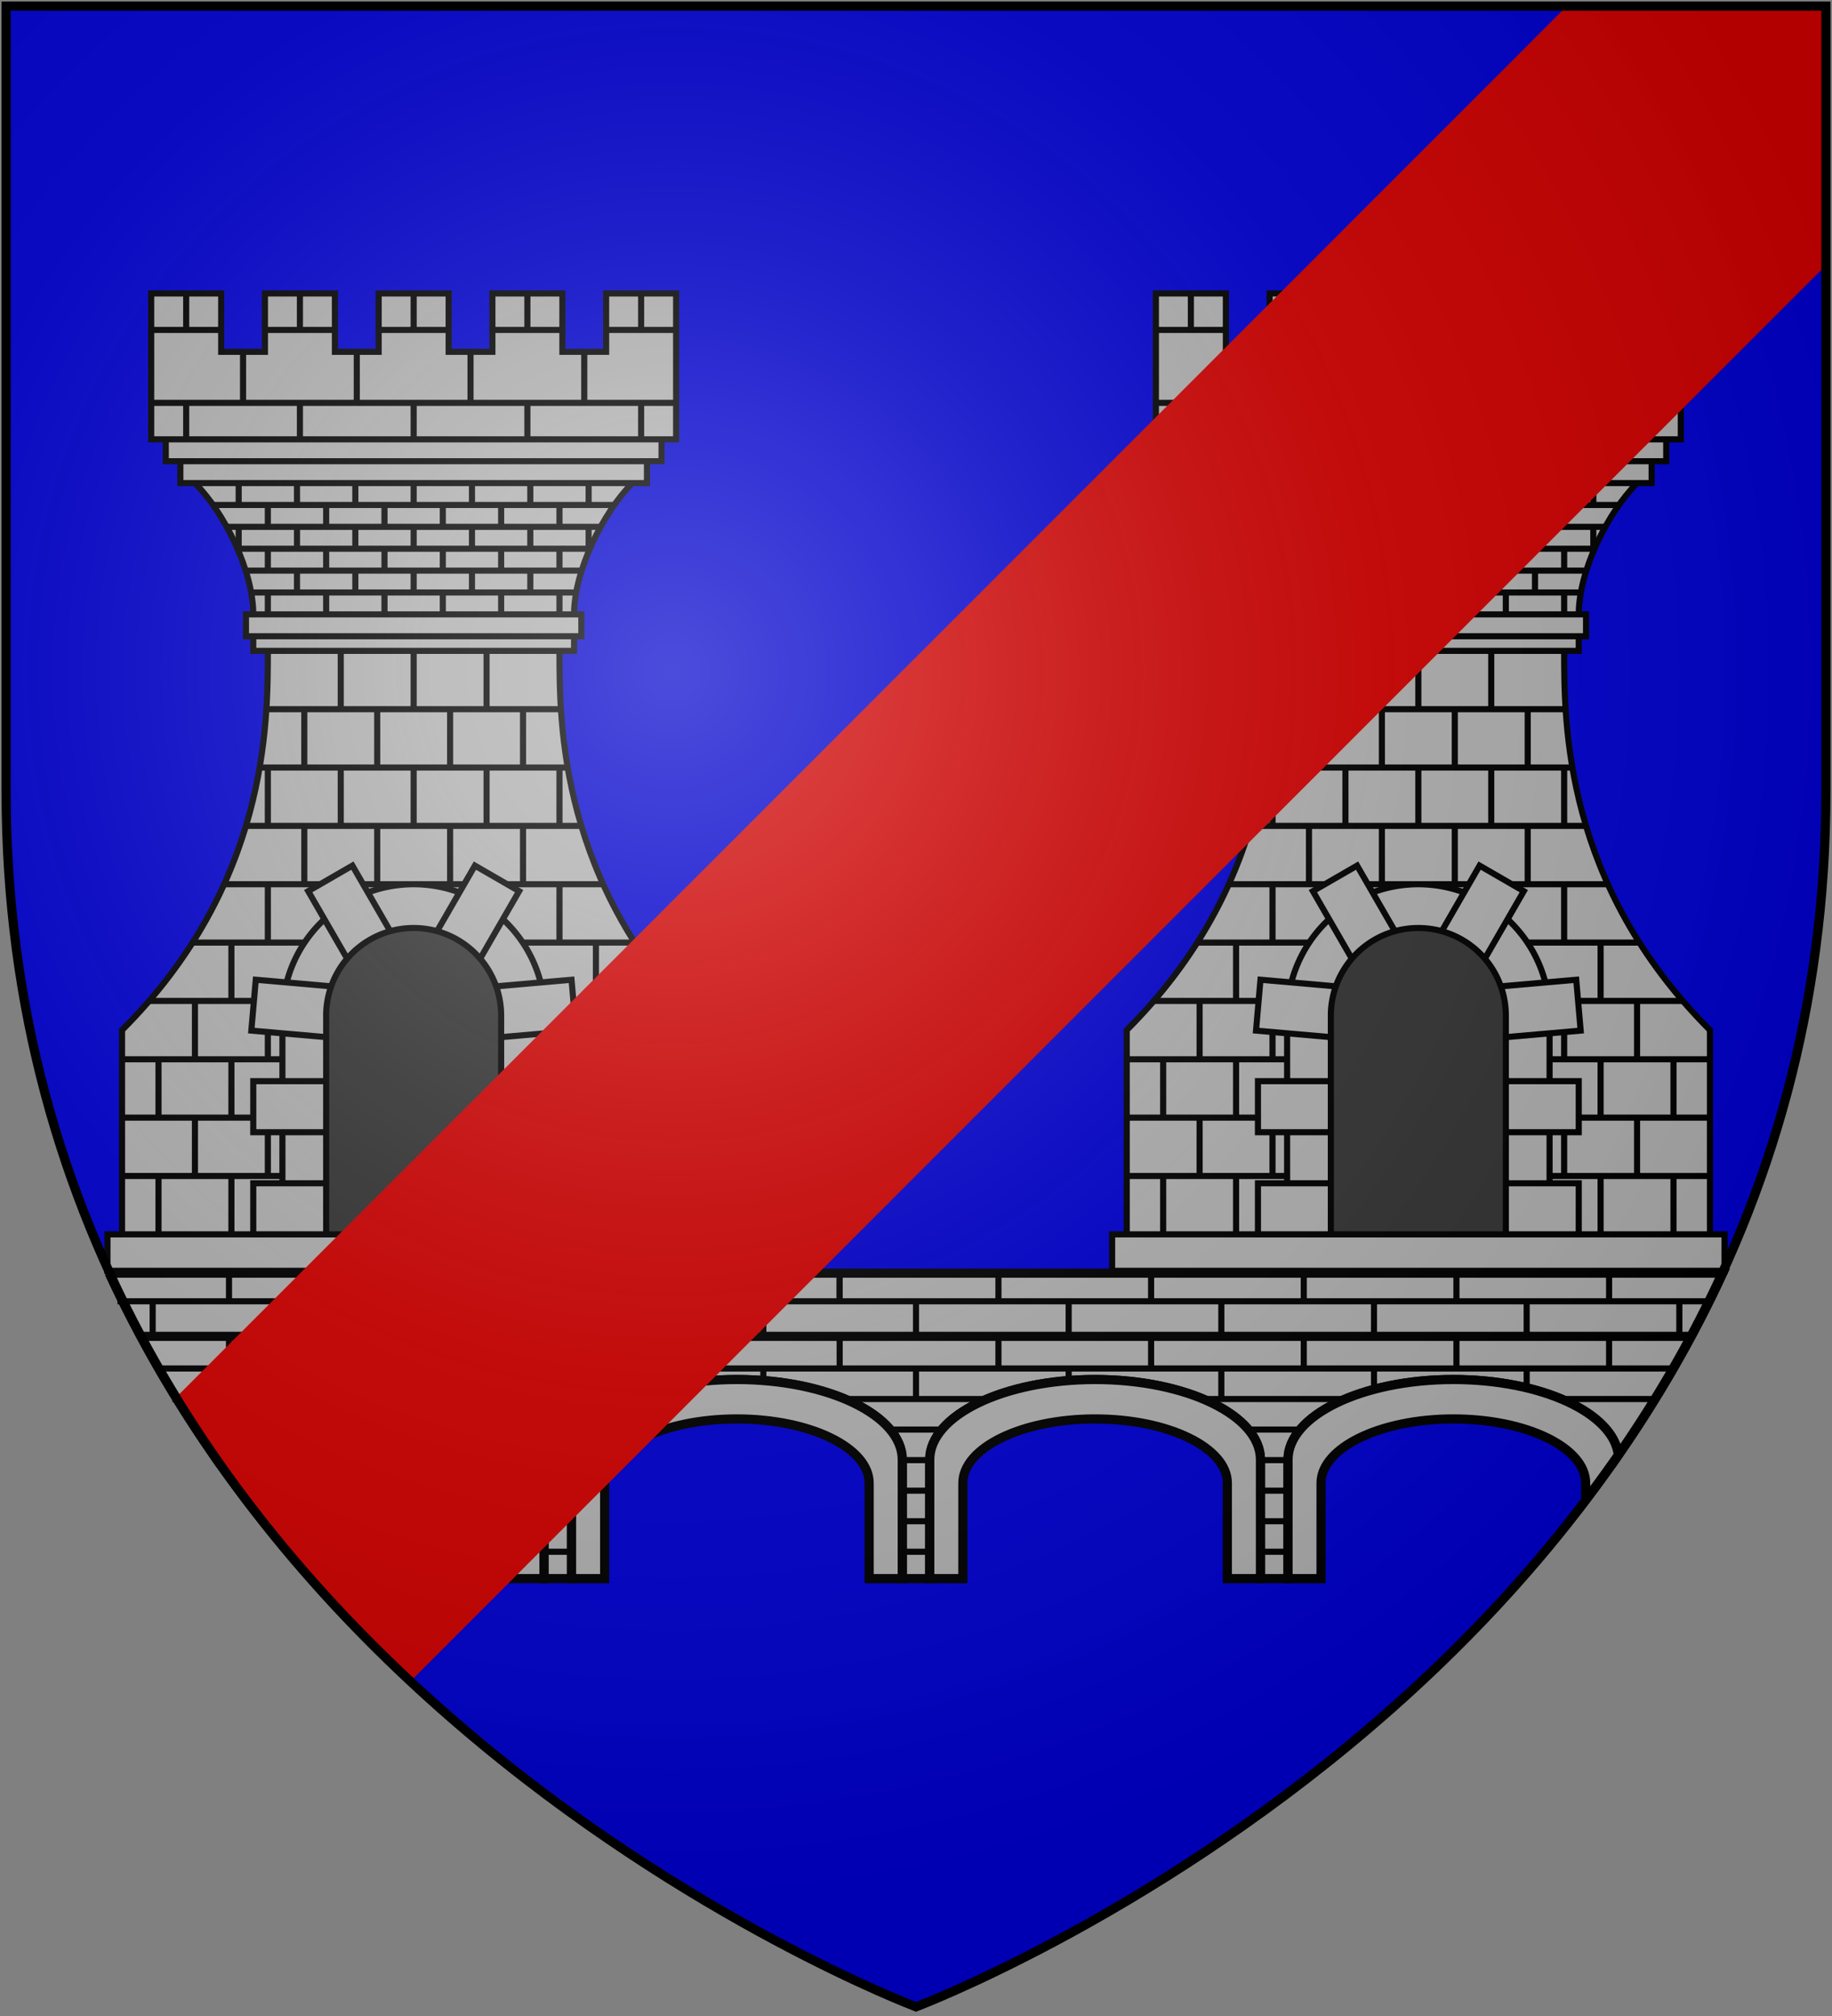 <?xml version="1.0" encoding="UTF-8" standalone="no"?>
<svg
   xmlns:dc="http://purl.org/dc/elements/1.1/"
   xmlns:cc="http://creativecommons.org/ns#"
   xmlns:rdf="http://www.w3.org/1999/02/22-rdf-syntax-ns#"
   xmlns:svg="http://www.w3.org/2000/svg"
   xmlns="http://www.w3.org/2000/svg"
   xmlns:xlink="http://www.w3.org/1999/xlink"
   xmlns:sodipodi="http://sodipodi.sourceforge.net/DTD/sodipodi-0.dtd"
   xmlns:inkscape="http://www.inkscape.org/namespaces/inkscape"
   width="600"
   height="660"
   id="svg2"
   version="1.1"
   inkscape:version="0.48.2 r9819"
   sodipodi:docname="House_Frey.svg">
  <rect width="100%" height="100%" fill="#808080" stroke="none"/>
  <sodipodi:namedview
     pagecolor="#ffffff"
     bordercolor="#666666"
     borderopacity="1"
     objecttolerance="10"
     gridtolerance="10"
     guidetolerance="10"
     inkscape:pageopacity="0"
     inkscape:pageshadow="2"
     inkscape:window-width="1366"
     inkscape:window-height="715"
     id="namedview49"
     showgrid="false"
     inkscape:zoom="0.71515151"
     inkscape:cx="31.42093"
     inkscape:cy="405.34774"
     inkscape:window-x="-8"
     inkscape:window-y="-8"
     inkscape:window-maximized="1"
     inkscape:current-layer="svg2" />
  <defs
     id="defs4">
    <radialGradient
       id="rg"
       gradientUnits="userSpaceOnUse"
       cx="220"
       cy="220"
       r="405">
      <stop
         style="stop-color:#fff;stop-opacity:.3"
         offset="0"
         id="stop7" />
      <stop
         style="stop-color:#fff;stop-opacity:.2"
         offset=".2"
         id="stop9" />
      <stop
         style="stop-color:#666;stop-opacity:.1"
         offset=".6"
         id="stop11" />
      <stop
         style="stop-color:#000;stop-opacity:.13"
         offset="1"
         id="stop13" />
    </radialGradient>
    <clipPath
       id="clip-shield">
      <path
         id="shield"
         d="m2,2v257c0,286 298,398 298,398c0,0 298-112 298-398V2z" />
    </clipPath>
    <radialGradient
       id="rg-1"
       gradientUnits="userSpaceOnUse"
       cx="220"
       cy="220"
       r="405">
      <stop
         style="stop-color:#fff;stop-opacity:.3"
         offset="0"
         id="stop7-7" />
      <stop
         style="stop-color:#fff;stop-opacity:.2"
         offset=".2"
         id="stop9-4" />
      <stop
         style="stop-color:#666;stop-opacity:.1"
         offset=".6"
         id="stop11-0" />
      <stop
         style="stop-color:#000;stop-opacity:.13"
         offset="1"
         id="stop13-9" />
    </radialGradient>
    <radialGradient
       id="radialGradient3027"
       gradientUnits="userSpaceOnUse"
       cx="220"
       cy="220"
       r="405">
      <stop
         style="stop-color:#fff;stop-opacity:.3"
         offset="0"
         id="stop3029" />
      <stop
         style="stop-color:#fff;stop-opacity:.2"
         offset=".2"
         id="stop3031" />
      <stop
         style="stop-color:#666;stop-opacity:.1"
         offset=".6"
         id="stop3033" />
      <stop
         style="stop-color:#000;stop-opacity:.13"
         offset="1"
         id="stop3035" />
    </radialGradient>
    <radialGradient
       r="405"
       cy="220"
       cx="220"
       gradientUnits="userSpaceOnUse"
       id="radialGradient3485"
       xlink:href="#rg-7-8"
       inkscape:collect="always"
       gradientTransform="translate(2,0)" />
    <radialGradient
       id="rg-7-8"
       gradientUnits="userSpaceOnUse"
       cx="220"
       cy="220"
       r="405">
      <stop
         style="stop-color:#fff;stop-opacity:.3"
         offset="0"
         id="stop5-4-2" />
      <stop
         style="stop-color:#fff;stop-opacity:.2"
         offset=".2"
         id="stop7-0-4" />
      <stop
         style="stop-color:#666;stop-opacity:.1"
         offset=".6"
         id="stop9-9-5" />
      <stop
         style="stop-color:#000;stop-opacity:.13"
         offset="1"
         id="stop11-4-5" />
    </radialGradient>
    <radialGradient
       r="405"
       cy="220"
       cx="220"
       gradientTransform="translate(2,0)"
       gradientUnits="userSpaceOnUse"
       id="radialGradient3094"
       xlink:href="#rg-7-8"
       inkscape:collect="always" />
    <radialGradient
       r="405"
       cy="220"
       cx="220"
       gradientTransform="translate(96.92,-57.348)"
       gradientUnits="userSpaceOnUse"
       id="radialGradient3094-1"
       xlink:href="#rg-7-8-7"
       inkscape:collect="always" />
    <radialGradient
       id="rg-7-8-7"
       gradientUnits="userSpaceOnUse"
       cx="220"
       cy="220"
       r="405">
      <stop
         style="stop-color:#fff;stop-opacity:.3"
         offset="0"
         id="stop5-4-2-4" />
      <stop
         style="stop-color:#fff;stop-opacity:.2"
         offset=".2"
         id="stop7-0-4-0" />
      <stop
         style="stop-color:#666;stop-opacity:.1"
         offset=".6"
         id="stop9-9-5-9" />
      <stop
         style="stop-color:#000;stop-opacity:.13"
         offset="1"
         id="stop11-4-5-4" />
    </radialGradient>
    <radialGradient
       id="rg-1-1"
       gradientUnits="userSpaceOnUse"
       cx="220"
       cy="220"
       r="405">
      <stop
         style="stop-color:#fff;stop-opacity:.3"
         offset="0"
         id="stop7-7-7" />
      <stop
         style="stop-color:#fff;stop-opacity:.2"
         offset=".2"
         id="stop9-4-4" />
      <stop
         style="stop-color:#666;stop-opacity:.1"
         offset=".6"
         id="stop11-0-0" />
      <stop
         style="stop-color:#000;stop-opacity:.13"
         offset="1"
         id="stop13-9-9" />
    </radialGradient>
    <radialGradient
       id="radialGradient3019"
       gradientUnits="userSpaceOnUse"
       cx="220"
       cy="220"
       r="405">
      <stop
         style="stop-color:#fff;stop-opacity:.3"
         offset="0"
         id="stop3021" />
      <stop
         style="stop-color:#fff;stop-opacity:.2"
         offset=".2"
         id="stop3023" />
      <stop
         style="stop-color:#666;stop-opacity:.1"
         offset=".6"
         id="stop3025" />
      <stop
         style="stop-color:#000;stop-opacity:.13"
         offset="1"
         id="stop3027" />
    </radialGradient>
  </defs>
  <use
     height="1052.362"
     width="744.094"
     y="0"
     x="0"
     id="shine"
     xlink:href="#shield"
     style="fill:#0000cc" />
  <g
     transform="matrix(0.83,0,0,0.83,215.523,-50.142)"
     id="g3281"
     style="stroke-width:2;stroke-miterlimit:4;stroke-dasharray:none;display:inline">
    <path
       d="m 196.433,233.699 0,-57.537 27.618,0 0,23.015 17.261,0 0,-23.015 27.618,0 0,23.015 17.261,0 0,-23.015 27.618,0 0,23.015 17.261,0 0,-23.015 27.618,0 0,23.015 17.261,0 0,-23.015 27.618,0 0,57.537 z m 5.754,0 195.626,0 0,8.631 -195.626,0 z m 5.754,8.631 184.118,0 0,8.631 -184.118,0 z m 28.768,60.414 c 0,-17.261 -11.507,-40.276 -23.015,-51.783 l 172.611,0 c -11.507,11.507 -23.015,34.522 -23.015,51.783 z m -2.877,0 132.335,0 0,8.631 -132.335,0 z m 2.877,8.631 126.581,0 0,5.754 -126.581,0 z m -51.783,235.902 0,-80.552 c 57.537,-57.537 57.537,-120.828 57.537,-149.596 l 115.074,0 c 0,28.768 0,92.059 57.537,149.596 l 0,80.552 z m -5.754,0 241.655,0 0,14.384 -241.655,0 z"
       id="path22"
       inkscape:connector-curvature="0"
       style="fill:#aeaeae;stroke:#000000;stroke-width:2.408;stroke-miterlimit:4;stroke-dasharray:none;fill-opacity:1" />
    <path
       d="m 210.242,190.546 0,-14.384 m 44.879,14.384 0,-14.384 M 300,190.546 l 0,-14.384 m 44.879,14.384 0,-14.384 m 44.879,14.384 0,-14.384 m -157.076,43.153 0,-20.138 m 44.879,20.138 0,-20.138 m 44.879,20.138 0,-20.138 m 44.879,20.138 0,-20.138 m -157.076,34.522 0,-14.384 m 44.879,14.384 0,-14.384 M 300,233.699 l 0,-14.384 m 44.879,14.384 0,-14.384 m 44.879,14.384 0,-14.384 m -193.324,0 207.133,0 m -207.133,-28.768 27.618,0 m 17.261,0 27.618,0 m 17.261,0 27.618,0 m 17.261,0 27.618,0 m 17.261,0 27.618,0 m -172.611,69.044 0,-8.631 m 23.015,8.631 0,-8.631 m 23.015,8.631 0,-8.631 M 300,259.59 l 0,-8.631 m 23.015,8.631 0,-8.631 m 23.015,8.631 0,-8.631 m 23.015,8.631 0,-8.631 m -126.581,17.261 0,-8.631 m 23.015,8.631 0,-8.631 m 23.015,8.631 0,-8.631 m 23.015,8.631 0,-8.631 m 23.015,8.631 0,-8.631 m 23.015,8.631 0,-8.631 m -126.581,17.261 0,-8.631 m 23.015,8.631 0,-8.631 m 23.015,8.631 0,-8.631 M 300,276.852 l 0,-8.631 m 23.015,8.631 0,-8.631 m 23.015,8.631 0,-8.631 m 23.015,8.631 0,-8.631 m -126.581,17.261 0,-8.631 m 23.015,8.631 0,-8.631 m 23.015,8.631 0,-8.631 m 23.015,8.631 0,-8.631 m 23.015,8.631 0,-8.631 m 23.015,8.631 0,-8.631 m -103.567,17.261 0,-8.631 m 23.015,8.631 0,-8.631 M 300,294.113 l 0,-8.631 m 23.015,8.631 0,-8.631 m 23.015,8.631 0,-8.631 m -103.567,17.261 0,-8.631 m 23.015,8.631 0,-8.631 m 23.015,8.631 0,-8.631 m 23.015,8.631 0,-8.631 m 23.015,8.631 0,-8.631 m 23.015,8.631 0,-8.631 m -121.691,0 128.307,0 m -130.321,-8.631 132.335,0 m -135.5,-8.631 138.664,0 m -142.979,-8.631 147.295,0 m -152.761,-8.631 158.227,0 m -107.882,80.552 0,-23.015 M 300,340.142 300,317.127 m 28.768,23.015 0,-23.015 m -71.921,46.03 0,-23.015 m 28.768,23.015 0,-23.015 m 28.768,23.015 0,-23.015 m 28.768,23.015 0,-23.015 m -100.69,46.03 0,-23.015 m 28.768,23.015 0,-23.015 M 300,386.172 l 0,-23.015 m 28.768,23.015 0,-23.015 m 28.768,23.015 0,-23.015 m -100.69,46.03 0,-23.015 m 28.768,23.015 0,-23.015 m 28.768,23.015 0,-23.015 m 28.768,23.015 0,-23.015 m -100.69,46.03 0,-23.015 m 28.768,23.015 0,-23.015 M 300,432.201 l 0,-23.015 m 28.768,23.015 0,-23.015 m 28.768,23.015 0,-23.015 m -129.458,46.03 0,-23.015 m 28.768,23.015 0,-23.015 m 28.768,23.015 0,-23.015 m 28.768,23.015 0,-23.015 m 28.768,23.015 0,-23.015 m 28.768,23.015 0,-23.015 m -158.227,46.03 0,-23.015 m 28.768,23.015 0,-23.015 m 28.768,23.015 0,-23.015 M 300,478.231 l 0,-23.015 m 28.768,23.015 0,-23.015 m 28.768,23.015 0,-23.015 m 28.768,23.015 0,-23.015 m -186.995,46.03 0,-23.015 m 28.768,23.015 0,-23.015 m 28.768,23.015 0,-23.015 m 28.768,23.015 0,-23.015 m 28.768,23.015 0,-23.015 m 28.768,23.015 0,-23.015 m 28.768,23.015 0,-23.015 m 28.768,23.015 0,-23.015 m -186.995,46.03 0,-23.015 m 28.768,23.015 0,-23.015 m 28.768,23.015 0,-23.015 M 300,524.261 l 0,-23.015 m 28.768,23.015 0,-23.015 m 28.768,23.015 0,-23.015 m 28.768,23.015 0,-23.015 m -186.995,46.03 0,-23.015 m 28.768,23.015 0,-23.015 m 28.768,23.015 0,-23.015 m 28.768,23.015 0,-23.015 m 28.768,23.015 0,-23.015 m 28.768,23.015 0,-23.015 m 28.768,23.015 0,-23.015 m 28.768,23.015 0,-23.015 m -215.764,0 230.148,0 m 0,-23.015 -230.148,0 m 0,-23.015 230.148,0 m -10.644,-23.015 -208.859,0 m 17.261,-23.015 174.337,0 m -12.37,-23.015 -149.596,0 m 8.631,-23.015 132.335,0 m -5.466,-23.015 -121.403,0 m 2.589,-23.015 116.225,0"
       id="path24"
       inkscape:connector-curvature="0"
       style="fill:#aeaeae;stroke:#000000;stroke-width:2.408;stroke-miterlimit:4;stroke-dasharray:none;fill-opacity:1" />
    <path
       d="m 248.217,547.275 v -86.305 a 51.783,51.783 0 1 1 103.567,0 v 86.305 z"
       id="path26"
       inkscape:connector-curvature="0"
       style="fill:#aeaeae;stroke:#000000;stroke-width:2.408;stroke-miterlimit:4;stroke-dasharray:none;fill-opacity:1" />
    <path
       d="m 236.709,547.275 v -20.138 h 126.581 v 20.138 z m 0,-40.276 V 486.861 h 126.581 v 20.138 z"
       id="path28"
       inkscape:connector-curvature="0"
       style="fill:#aeaeae;stroke:#000000;stroke-width:2.408;stroke-miterlimit:4;stroke-dasharray:none;fill-opacity:1" />
    <path
       d="m 235.947,466.917 1.755,-20.061 63.05,5.516 -1.755,20.061 z"
       id="path30"
       inkscape:connector-curvature="0"
       style="fill:#aeaeae;stroke:#000000;stroke-width:2.408;stroke-miterlimit:4;stroke-dasharray:none;fill-opacity:1" />
    <path
       d="m 258.389,411.912 17.44,-10.069 31.645,54.811 -17.44,10.069 z"
       id="path32"
       inkscape:connector-curvature="0"
       style="fill:#aeaeae;stroke:#000000;stroke-width:2.408;stroke-miterlimit:4;stroke-dasharray:none;fill-opacity:1" />
    <path
       d="m 309.966,466.724 -17.44,-10.069 31.645,-54.811 17.44,10.069 z"
       id="path34"
       inkscape:connector-curvature="0"
       style="fill:#aeaeae;stroke:#000000;stroke-width:2.408;stroke-miterlimit:4;stroke-dasharray:none;fill-opacity:1" />
    <path
       d="m 301.003,472.433 -1.755,-20.061 63.05,-5.516 1.755,20.061 z"
       id="path36"
       inkscape:connector-curvature="0"
       style="fill:#aeaeae;stroke:#000000;stroke-width:2.408;stroke-miterlimit:4;stroke-dasharray:none;fill-opacity:1" />
    <path
       d="m 265.478,547.275 v -86.305 a 34.522,34.522 0 1 1 69.044,0 v 86.305 z"
       id="path38"
       inkscape:connector-curvature="0"
       style="fill:#333333;stroke:#000000;stroke-width:2.408;stroke-miterlimit:4;stroke-dasharray:none" />
  </g>
  <g
     transform="translate(0,-8.68e-6)"
     style="display:inline"
     id="g4558">
    <path
       inkscape:connector-curvature="0"
       inkscape:tile-y0="508.01641"
       inkscape:tile-x0="174.48375"
       inkscape:tile-h="0"
       inkscape:tile-w="16.91582"
       inkscape:tile-cy="508.01641"
       inkscape:tile-cx="182.94166"
       sodipodi:nodetypes="cc"
       id="path4240"
       d="m 174.484,508.016 16.916,0"
       style="fill:none;stroke:#000000;stroke-width:2;stroke-miterlimit:4;stroke-opacity:1;stroke-dasharray:none" />
    <path
       inkscape:connector-curvature="0"
       id="path4216"
       d="m 35.75,416.812 c 9.895,21.422 21.49,41.26 34.219,59.562 1.613,-13.79 25.184,-24.75 54.031,-24.75 29.891,0 54.156,11.76 54.156,26.25 l 0,38.938 9.031,0 0,-38.938 c 0,-14.49 24.265,-26.25 54.156,-26.25 29.891,0 54.156,11.76 54.156,26.25 l 0,38.938 9,0 0,-38.938 c 10e-6,-14.49 24.265,-26.25 54.156,-26.25 29.891,0 54.156,11.76 54.156,26.25 l 0,38.938 9.031,0 0,-38.938 c 10e-6,-14.49 24.265,-26.25 54.156,-26.25 28.847,0 52.419,10.96 54.031,24.75 12.728,-18.303 24.323,-38.14 34.219,-59.562 l -528.5,0 z"
       style="fill:#aeaeae;fill-opacity:1;fill-rule:evenodd;stroke:#000000;stroke-width:3;stroke-linecap:butt;stroke-linejoin:miter;stroke-miterlimit:4;stroke-opacity:1;stroke-dasharray:none;display:inline" />
    <path
       inkscape:connector-curvature="0"
       sodipodi:nodetypes="cc"
       id="path4228"
       d="m 46.484,437.5 506.916,0"
       style="fill:none;stroke:#000000;stroke-width:3;stroke-miterlimit:4;stroke-opacity:1;stroke-dasharray:none" />
    <path
       inkscape:connector-curvature="0"
       style="fill:none;stroke:#000000;stroke-width:2;stroke-miterlimit:4;stroke-opacity:1;stroke-dasharray:none"
       d="m 38.484,426.016 520.916,0"
       id="path4230"
       sodipodi:nodetypes="cc" />
    <path
       inkscape:connector-curvature="0"
       sodipodi:nodetypes="cc"
       id="path4232"
       d="m 52.484,448.016 494.916,0"
       style="fill:none;stroke:#000000;stroke-width:2;stroke-miterlimit:4;stroke-opacity:1;stroke-dasharray:none" />
    <path
       inkscape:connector-curvature="0"
       style="fill:none;stroke:#000000;stroke-width:2;stroke-miterlimit:4;stroke-opacity:1;stroke-dasharray:none"
       d="m 56.484,458.016 484.916,0"
       id="path4234"
       sodipodi:nodetypes="cc" />
    <use
       id="use4434"
       xlink:href="#path4240"
       inkscape:tiled-clone-of="#path4240"
       y="0"
       x="0"
       width="600"
       height="660" />
    <use
       height="660"
       width="600"
       transform="translate(0,-40)"
       id="use4436"
       xlink:href="#path4240"
       inkscape:tiled-clone-of="#path4240"
       y="0"
       x="0" />
    <use
       height="660"
       width="600"
       transform="translate(0,-30)"
       id="use4438"
       xlink:href="#path4240"
       inkscape:tiled-clone-of="#path4240"
       y="0"
       x="0" />
    <use
       height="660"
       width="600"
       transform="translate(0,-20)"
       id="use4440"
       xlink:href="#path4240"
       inkscape:tiled-clone-of="#path4240"
       y="0"
       x="0" />
    <use
       height="660"
       width="600"
       transform="translate(0,-10)"
       id="use4442"
       xlink:href="#path4240"
       inkscape:tiled-clone-of="#path4240"
       y="0"
       x="0" />
    <use
       height="660"
       width="600"
       id="use4444"
       transform="translate(116.747,0)"
       xlink:href="#path4240"
       inkscape:tiled-clone-of="#path4240"
       y="0"
       x="0" />
    <use
       height="660"
       width="600"
       id="use4446"
       transform="translate(116.747,-40)"
       xlink:href="#path4240"
       inkscape:tiled-clone-of="#path4240"
       y="0"
       x="0" />
    <use
       height="660"
       width="600"
       id="use4448"
       transform="translate(116.747,-30)"
       xlink:href="#path4240"
       inkscape:tiled-clone-of="#path4240"
       y="0"
       x="0" />
    <use
       height="660"
       width="600"
       id="use4450"
       transform="translate(116.747,-20)"
       xlink:href="#path4240"
       inkscape:tiled-clone-of="#path4240"
       y="0"
       x="0" />
    <use
       height="660"
       width="600"
       id="use4452"
       transform="translate(116.747,-10)"
       xlink:href="#path4240"
       inkscape:tiled-clone-of="#path4240"
       y="0"
       x="0" />
    <use
       height="660"
       width="600"
       id="use4454"
       transform="translate(233.495,0)"
       xlink:href="#path4240"
       inkscape:tiled-clone-of="#path4240"
       y="0"
       x="0" />
    <use
       height="660"
       width="600"
       id="use4456"
       transform="translate(233.495,-10)"
       xlink:href="#path4240"
       inkscape:tiled-clone-of="#path4240"
       y="0"
       x="0" />
    <use
       height="660"
       width="600"
       id="use4458"
       transform="translate(233.495,-20)"
       xlink:href="#path4240"
       inkscape:tiled-clone-of="#path4240"
       y="0"
       x="0" />
    <use
       height="660"
       width="600"
       id="use4460"
       transform="translate(233.495,-30)"
       xlink:href="#path4240"
       inkscape:tiled-clone-of="#path4240"
       y="0"
       x="0" />
    <use
       height="660"
       width="600"
       id="use4462"
       transform="translate(233.495,-40)"
       xlink:href="#path4240"
       inkscape:tiled-clone-of="#path4240"
       y="0"
       x="0" />
    <path
       inkscape:connector-curvature="0"
       inkscape:tile-y0="426.28684"
       inkscape:tile-x0="300"
       inkscape:tile-h="11.93353"
       inkscape:tile-w="0"
       inkscape:tile-cy="432.2536"
       inkscape:tile-cx="300"
       sodipodi:nodetypes="cc"
       id="path4464"
       d="m 300,438.22 0,-11.934"
       style="fill:none;stroke:#000000;stroke-width:2;stroke-miterlimit:4;stroke-opacity:1;stroke-dasharray:none" />
    <use
       height="660"
       width="600"
       transform="translate(250,0)"
       id="use4474"
       xlink:href="#path4464"
       inkscape:tiled-clone-of="#path4464"
       y="0"
       x="0" />
    <use
       height="660"
       width="600"
       transform="translate(200,0)"
       id="use4476"
       xlink:href="#path4464"
       inkscape:tiled-clone-of="#path4464"
       y="0"
       x="0" />
    <use
       height="660"
       width="600"
       transform="translate(150,0)"
       id="use4478"
       xlink:href="#path4464"
       inkscape:tiled-clone-of="#path4464"
       y="0"
       x="0" />
    <use
       height="660"
       width="600"
       transform="translate(100,0)"
       id="use4480"
       xlink:href="#path4464"
       inkscape:tiled-clone-of="#path4464"
       y="0"
       x="0" />
    <use
       height="660"
       width="600"
       transform="translate(50,0)"
       id="use4482"
       xlink:href="#path4464"
       inkscape:tiled-clone-of="#path4464"
       y="0"
       x="0" />
    <use
       height="660"
       width="600"
       transform="translate(-250,0)"
       id="use4484"
       xlink:href="#path4464"
       inkscape:tiled-clone-of="#path4464"
       y="0"
       x="0" />
    <use
       height="660"
       width="600"
       transform="translate(-200,0)"
       id="use4486"
       xlink:href="#path4464"
       inkscape:tiled-clone-of="#path4464"
       y="0"
       x="0" />
    <use
       height="660"
       width="600"
       transform="translate(-150,0)"
       id="use4488"
       xlink:href="#path4464"
       inkscape:tiled-clone-of="#path4464"
       y="0"
       x="0" />
    <use
       height="660"
       width="600"
       transform="translate(-100,0)"
       id="use4490"
       xlink:href="#path4464"
       inkscape:tiled-clone-of="#path4464"
       y="0"
       x="0" />
    <use
       height="660"
       width="600"
       transform="translate(-50,0)"
       id="use4492"
       xlink:href="#path4464"
       inkscape:tiled-clone-of="#path4464"
       y="0"
       x="0" />
    <path
       inkscape:connector-curvature="0"
       style="fill:none;stroke:#000000;stroke-width:2;stroke-miterlimit:4;stroke-opacity:1;stroke-dasharray:none"
       d="m 275,426.22 0,-9.934"
       id="path4496"
       sodipodi:nodetypes="cc"
       inkscape:tile-cx="275"
       inkscape:tile-cy="421.2536"
       inkscape:tile-w="0"
       inkscape:tile-h="9.93353"
       inkscape:tile-x0="275"
       inkscape:tile-y0="416.28684" />
    <use
       id="use4498"
       xlink:href="#path4496"
       inkscape:tiled-clone-of="#path4496"
       y="0"
       x="0"
       width="600"
       height="660" />
    <use
       height="660"
       width="600"
       id="use4500"
       transform="translate(0,21.934)"
       xlink:href="#path4496"
       inkscape:tiled-clone-of="#path4496"
       y="0"
       x="0" />
    <use
       height="660"
       width="600"
       transform="translate(252,0.066)"
       id="use4504"
       xlink:href="#path4496"
       inkscape:tiled-clone-of="#path4496"
       y="0"
       x="0" />
    <use
       height="660"
       width="600"
       id="use4506"
       transform="translate(-200,21.934)"
       xlink:href="#path4496"
       inkscape:tiled-clone-of="#path4496"
       y="0"
       x="0" />
    <use
       height="660"
       width="600"
       id="use4508"
       transform="translate(225,31.934)"
       xlink:href="#path4496"
       inkscape:tiled-clone-of="#path4496"
       y="0"
       x="0" />
    <use
       height="660"
       width="600"
       transform="translate(202,0.066)"
       id="use4510"
       xlink:href="#path4496"
       inkscape:tiled-clone-of="#path4496"
       y="0"
       x="0" />
    <use
       height="660"
       width="600"
       id="use4512"
       transform="translate(52,21.934)"
       xlink:href="#path4496"
       inkscape:tiled-clone-of="#path4496"
       y="0"
       x="0" />
    <use
       height="660"
       width="600"
       id="use4514"
       transform="translate(175,31.934)"
       xlink:href="#path4496"
       inkscape:tiled-clone-of="#path4496"
       y="0"
       x="0" />
    <use
       height="660"
       width="600"
       transform="translate(152,0.066)"
       id="use4516"
       xlink:href="#path4496"
       inkscape:tiled-clone-of="#path4496"
       y="0"
       x="0" />
    <use
       height="660"
       width="600"
       id="use4518"
       transform="translate(-150,21.934)"
       xlink:href="#path4496"
       inkscape:tiled-clone-of="#path4496"
       y="0"
       x="0" />
    <use
       height="660"
       width="600"
       id="use4520"
       transform="translate(125,31.934)"
       xlink:href="#path4496"
       inkscape:tiled-clone-of="#path4496"
       y="0"
       x="0" />
    <use
       height="660"
       width="600"
       transform="translate(102,0.066)"
       id="use4522"
       xlink:href="#path4496"
       inkscape:tiled-clone-of="#path4496"
       y="0"
       x="0" />
    <use
       height="660"
       width="600"
       id="use4524"
       transform="translate(-100,21.934)"
       xlink:href="#path4496"
       inkscape:tiled-clone-of="#path4496"
       y="0"
       x="0" />
    <use
       height="660"
       width="600"
       id="use4526"
       transform="translate(75,31.934)"
       xlink:href="#path4496"
       inkscape:tiled-clone-of="#path4496"
       y="0"
       x="0" />
    <use
       height="660"
       width="600"
       transform="translate(52,0.066)"
       id="use4528"
       xlink:href="#path4496"
       inkscape:tiled-clone-of="#path4496"
       y="0"
       x="0" />
    <use
       height="660"
       width="600"
       id="use4530"
       transform="translate(-50,21.934)"
       xlink:href="#path4496"
       inkscape:tiled-clone-of="#path4496"
       y="0"
       x="0" />
    <use
       height="660"
       width="600"
       id="use4532"
       transform="translate(-175,31.934)"
       xlink:href="#path4496"
       inkscape:tiled-clone-of="#path4496"
       y="0"
       x="0" />
    <use
       height="660"
       width="600"
       transform="translate(-200,0.066)"
       id="use4534"
       xlink:href="#path4496"
       inkscape:tiled-clone-of="#path4496"
       y="0"
       x="0" />
    <use
       height="660"
       width="600"
       id="use4536"
       transform="translate(102,21.934)"
       xlink:href="#path4496"
       inkscape:tiled-clone-of="#path4496"
       y="0"
       x="0" />
    <use
       height="660"
       width="600"
       id="use4538"
       transform="translate(-125,31.934)"
       xlink:href="#path4496"
       inkscape:tiled-clone-of="#path4496"
       y="0"
       x="0" />
    <use
       height="660"
       width="600"
       transform="translate(-150,0.066)"
       id="use4540"
       xlink:href="#path4496"
       inkscape:tiled-clone-of="#path4496"
       y="0"
       x="0" />
    <use
       height="660"
       width="600"
       id="use4542"
       transform="translate(152,21.934)"
       xlink:href="#path4496"
       inkscape:tiled-clone-of="#path4496"
       y="0"
       x="0" />
    <use
       height="660"
       width="600"
       id="use4544"
       transform="translate(-75,31.934)"
       xlink:href="#path4496"
       inkscape:tiled-clone-of="#path4496"
       y="0"
       x="0" />
    <use
       height="660"
       width="600"
       transform="translate(-100,0.066)"
       id="use4546"
       xlink:href="#path4496"
       inkscape:tiled-clone-of="#path4496"
       y="0"
       x="0" />
    <use
       height="660"
       width="600"
       id="use4548"
       transform="translate(202,21.934)"
       xlink:href="#path4496"
       inkscape:tiled-clone-of="#path4496"
       y="0"
       x="0" />
    <use
       height="660"
       width="600"
       id="use4550"
       transform="translate(-25,31.934)"
       xlink:href="#path4496"
       inkscape:tiled-clone-of="#path4496"
       y="0"
       x="0" />
    <use
       height="660"
       width="600"
       transform="translate(-50,0.066)"
       id="use4552"
       xlink:href="#path4496"
       inkscape:tiled-clone-of="#path4496"
       y="0"
       x="0" />
    <use
       height="660"
       width="600"
       id="use4554"
       transform="translate(252,21.934)"
       xlink:href="#path4496"
       inkscape:tiled-clone-of="#path4496"
       y="0"
       x="0" />
    <use
       height="660"
       width="600"
       id="use4556"
       transform="translate(25,31.934)"
       xlink:href="#path4496"
       inkscape:tiled-clone-of="#path4496"
       y="0"
       x="0" />
    <path
       inkscape:connector-curvature="0"
       id="path4223"
       d="m 124,451.625 c -28.847,10e-6 -52.419,10.96 -54.031,24.75 3.486,5.013 7.076,9.903 10.719,14.688 l 0,-5.531 c 0,-11.592 19.4,-21 43.312,-21 23.913,0 43.344,9.408 43.344,21 l 0,31.281 10.812,0 0,-38.938 c 0,-14.49 -24.265,-26.25 -54.156,-26.25 z m 117.344,0 c -29.891,10e-6 -54.156,11.76 -54.156,26.25 l 0,38.938 10.844,0 0,-31.281 c 0,-11.592 19.4,-21 43.312,-21 23.913,0 43.312,9.408 43.312,21 l 0,31.281 10.844,0 0,-38.938 c 0,-14.49 -24.265,-26.25 -54.156,-26.25 z m 117.312,0 c -29.891,10e-6 -54.156,11.76 -54.156,26.25 l 0,38.938 10.844,0 0,-31.281 c 10e-6,-11.592 19.4,-21 43.312,-21 23.913,0 43.312,9.408 43.312,21 l 0,31.281 10.844,0 0,-38.938 c 0,-14.49 -24.265,-26.25 -54.156,-26.25 z m 117.344,0 c -29.891,10e-6 -54.156,11.76 -54.156,26.25 l 0,38.938 10.812,0 0,-31.281 c -10e-6,-11.592 19.431,-21 43.344,-21 23.913,0 43.313,9.408 43.312,21 l 0,5.531 c 3.642,-4.785 7.233,-9.675 10.719,-14.688 C 528.419,462.585 504.847,451.625 476,451.625 z"
       style="fill:#aeaeae;fill-opacity:1;fill-rule:evenodd;stroke:#000000;stroke-width:3;stroke-linecap:butt;stroke-linejoin:miter;stroke-miterlimit:4;stroke-opacity:1;stroke-dasharray:none;display:inline" />
  </g>
  <g
     style="stroke-width:2;stroke-miterlimit:4;stroke-dasharray:none;display:inline"
     id="g3261"
     transform="matrix(-0.83,0,0,0.83,384.477,-50.142)">
    <path
       style="fill:#aeaeae;stroke:#000000;stroke-width:2.408;stroke-miterlimit:4;stroke-dasharray:none;fill-opacity:1"
       inkscape:connector-curvature="0"
       id="path3263"
       d="m 196.433,233.699 0,-57.537 27.618,0 0,23.015 17.261,0 0,-23.015 27.618,0 0,23.015 17.261,0 0,-23.015 27.618,0 0,23.015 17.261,0 0,-23.015 27.618,0 0,23.015 17.261,0 0,-23.015 27.618,0 0,57.537 z m 5.754,0 195.626,0 0,8.631 -195.626,0 z m 5.754,8.631 184.118,0 0,8.631 -184.118,0 z m 28.768,60.414 c 0,-17.261 -11.507,-40.276 -23.015,-51.783 l 172.611,0 c -11.507,11.507 -23.015,34.522 -23.015,51.783 z m -2.877,0 132.335,0 0,8.631 -132.335,0 z m 2.877,8.631 126.581,0 0,5.754 -126.581,0 z m -51.783,235.902 0,-80.552 c 57.537,-57.537 57.537,-120.828 57.537,-149.596 l 115.074,0 c 0,28.768 0,92.059 57.537,149.596 l 0,80.552 z m -5.754,0 241.655,0 0,14.384 -241.655,0 z" />
    <path
       style="fill:#aeaeae;stroke:#000000;stroke-width:2.408;stroke-miterlimit:4;stroke-dasharray:none;fill-opacity:1"
       inkscape:connector-curvature="0"
       id="path3265"
       d="m 210.242,190.546 0,-14.384 m 44.879,14.384 0,-14.384 M 300,190.546 l 0,-14.384 m 44.879,14.384 0,-14.384 m 44.879,14.384 0,-14.384 m -157.076,43.153 0,-20.138 m 44.879,20.138 0,-20.138 m 44.879,20.138 0,-20.138 m 44.879,20.138 0,-20.138 m -157.076,34.522 0,-14.384 m 44.879,14.384 0,-14.384 M 300,233.699 l 0,-14.384 m 44.879,14.384 0,-14.384 m 44.879,14.384 0,-14.384 m -193.324,0 207.133,0 m -207.133,-28.768 27.618,0 m 17.261,0 27.618,0 m 17.261,0 27.618,0 m 17.261,0 27.618,0 m 17.261,0 27.618,0 m -172.611,69.044 0,-8.631 m 23.015,8.631 0,-8.631 m 23.015,8.631 0,-8.631 M 300,259.59 l 0,-8.631 m 23.015,8.631 0,-8.631 m 23.015,8.631 0,-8.631 m 23.015,8.631 0,-8.631 m -126.581,17.261 0,-8.631 m 23.015,8.631 0,-8.631 m 23.015,8.631 0,-8.631 m 23.015,8.631 0,-8.631 m 23.015,8.631 0,-8.631 m 23.015,8.631 0,-8.631 m -126.581,17.261 0,-8.631 m 23.015,8.631 0,-8.631 m 23.015,8.631 0,-8.631 M 300,276.852 l 0,-8.631 m 23.015,8.631 0,-8.631 m 23.015,8.631 0,-8.631 m 23.015,8.631 0,-8.631 m -126.581,17.261 0,-8.631 m 23.015,8.631 0,-8.631 m 23.015,8.631 0,-8.631 m 23.015,8.631 0,-8.631 m 23.015,8.631 0,-8.631 m 23.015,8.631 0,-8.631 m -103.567,17.261 0,-8.631 m 23.015,8.631 0,-8.631 M 300,294.113 l 0,-8.631 m 23.015,8.631 0,-8.631 m 23.015,8.631 0,-8.631 m -103.567,17.261 0,-8.631 m 23.015,8.631 0,-8.631 m 23.015,8.631 0,-8.631 m 23.015,8.631 0,-8.631 m 23.015,8.631 0,-8.631 m 23.015,8.631 0,-8.631 m -121.691,0 128.307,0 m -130.321,-8.631 132.335,0 m -135.5,-8.631 138.664,0 m -142.979,-8.631 147.295,0 m -152.761,-8.631 158.227,0 m -107.882,80.552 0,-23.015 M 300,340.142 300,317.127 m 28.768,23.015 0,-23.015 m -71.921,46.03 0,-23.015 m 28.768,23.015 0,-23.015 m 28.768,23.015 0,-23.015 m 28.768,23.015 0,-23.015 m -100.69,46.03 0,-23.015 m 28.768,23.015 0,-23.015 M 300,386.172 l 0,-23.015 m 28.768,23.015 0,-23.015 m 28.768,23.015 0,-23.015 m -100.69,46.03 0,-23.015 m 28.768,23.015 0,-23.015 m 28.768,23.015 0,-23.015 m 28.768,23.015 0,-23.015 m -100.69,46.03 0,-23.015 m 28.768,23.015 0,-23.015 M 300,432.201 l 0,-23.015 m 28.768,23.015 0,-23.015 m 28.768,23.015 0,-23.015 m -129.458,46.03 0,-23.015 m 28.768,23.015 0,-23.015 m 28.768,23.015 0,-23.015 m 28.768,23.015 0,-23.015 m 28.768,23.015 0,-23.015 m 28.768,23.015 0,-23.015 m -158.227,46.03 0,-23.015 m 28.768,23.015 0,-23.015 m 28.768,23.015 0,-23.015 M 300,478.231 l 0,-23.015 m 28.768,23.015 0,-23.015 m 28.768,23.015 0,-23.015 m 28.768,23.015 0,-23.015 m -186.995,46.03 0,-23.015 m 28.768,23.015 0,-23.015 m 28.768,23.015 0,-23.015 m 28.768,23.015 0,-23.015 m 28.768,23.015 0,-23.015 m 28.768,23.015 0,-23.015 m 28.768,23.015 0,-23.015 m 28.768,23.015 0,-23.015 m -186.995,46.03 0,-23.015 m 28.768,23.015 0,-23.015 m 28.768,23.015 0,-23.015 M 300,524.261 l 0,-23.015 m 28.768,23.015 0,-23.015 m 28.768,23.015 0,-23.015 m 28.768,23.015 0,-23.015 m -186.995,46.03 0,-23.015 m 28.768,23.015 0,-23.015 m 28.768,23.015 0,-23.015 m 28.768,23.015 0,-23.015 m 28.768,23.015 0,-23.015 m 28.768,23.015 0,-23.015 m 28.768,23.015 0,-23.015 m 28.768,23.015 0,-23.015 m -215.764,0 230.148,0 m 0,-23.015 -230.148,0 m 0,-23.015 230.148,0 m -10.644,-23.015 -208.859,0 m 17.261,-23.015 174.337,0 m -12.37,-23.015 -149.596,0 m 8.631,-23.015 132.335,0 m -5.466,-23.015 -121.403,0 m 2.589,-23.015 116.225,0" />
    <path
       style="fill:#aeaeae;stroke:#000000;stroke-width:2.408;stroke-miterlimit:4;stroke-dasharray:none;fill-opacity:1"
       inkscape:connector-curvature="0"
       id="path3267"
       d="m 248.217,547.275 v -86.305 a 51.783,51.783 0 1 1 103.567,0 v 86.305 z" />
    <path
       style="fill:#aeaeae;stroke:#000000;stroke-width:2.408;stroke-miterlimit:4;stroke-dasharray:none;fill-opacity:1"
       inkscape:connector-curvature="0"
       id="path3269"
       d="m 236.709,547.275 v -20.138 h 126.581 v 20.138 z m 0,-40.276 V 486.861 h 126.581 v 20.138 z" />
    <path
       style="fill:#aeaeae;stroke:#000000;stroke-width:2.408;stroke-miterlimit:4;stroke-dasharray:none;fill-opacity:1"
       inkscape:connector-curvature="0"
       id="path3271"
       d="m 235.947,466.917 1.755,-20.061 63.05,5.516 -1.755,20.061 z" />
    <path
       style="fill:#aeaeae;stroke:#000000;stroke-width:2.408;stroke-miterlimit:4;stroke-dasharray:none;fill-opacity:1"
       inkscape:connector-curvature="0"
       id="path3273"
       d="m 258.389,411.912 17.44,-10.069 31.645,54.811 -17.44,10.069 z" />
    <path
       style="fill:#aeaeae;stroke:#000000;stroke-width:2.408;stroke-miterlimit:4;stroke-dasharray:none;fill-opacity:1"
       inkscape:connector-curvature="0"
       id="path3275"
       d="m 309.966,466.724 -17.44,-10.069 31.645,-54.811 17.44,10.069 z" />
    <path
       style="fill:#aeaeae;stroke:#000000;stroke-width:2.408;stroke-miterlimit:4;stroke-dasharray:none;fill-opacity:1"
       inkscape:connector-curvature="0"
       id="path3277"
       d="m 301.003,472.433 -1.755,-20.061 63.05,-5.516 1.755,20.061 z" />
    <path
       style="fill:#333333;stroke:#000000;stroke-width:2.408;stroke-miterlimit:4;stroke-dasharray:none"
       inkscape:connector-curvature="0"
       id="path3279"
       d="m 265.478,547.275 v -86.305 a 34.522,34.522 0 1 1 69.044,0 v 86.305 z" />
  </g>
  <path
     style="fill:#cc0000"
     inkscape:connector-curvature="0"
     id="bend"
     d="M 513.148,2 57.664,457.482 c 22.237,36.314 49.114,67.148 76.766,92.939 L 598,86.852 598,2 513.148,2 z" />
  <use
     height="1052.362"
     width="744.094"
     y="0"
     x="0"
     style="fill:url(#rg-1-1);stroke:#000000;stroke-width:3"
     id="use27"
     xlink:href="#shield" />
</svg>
